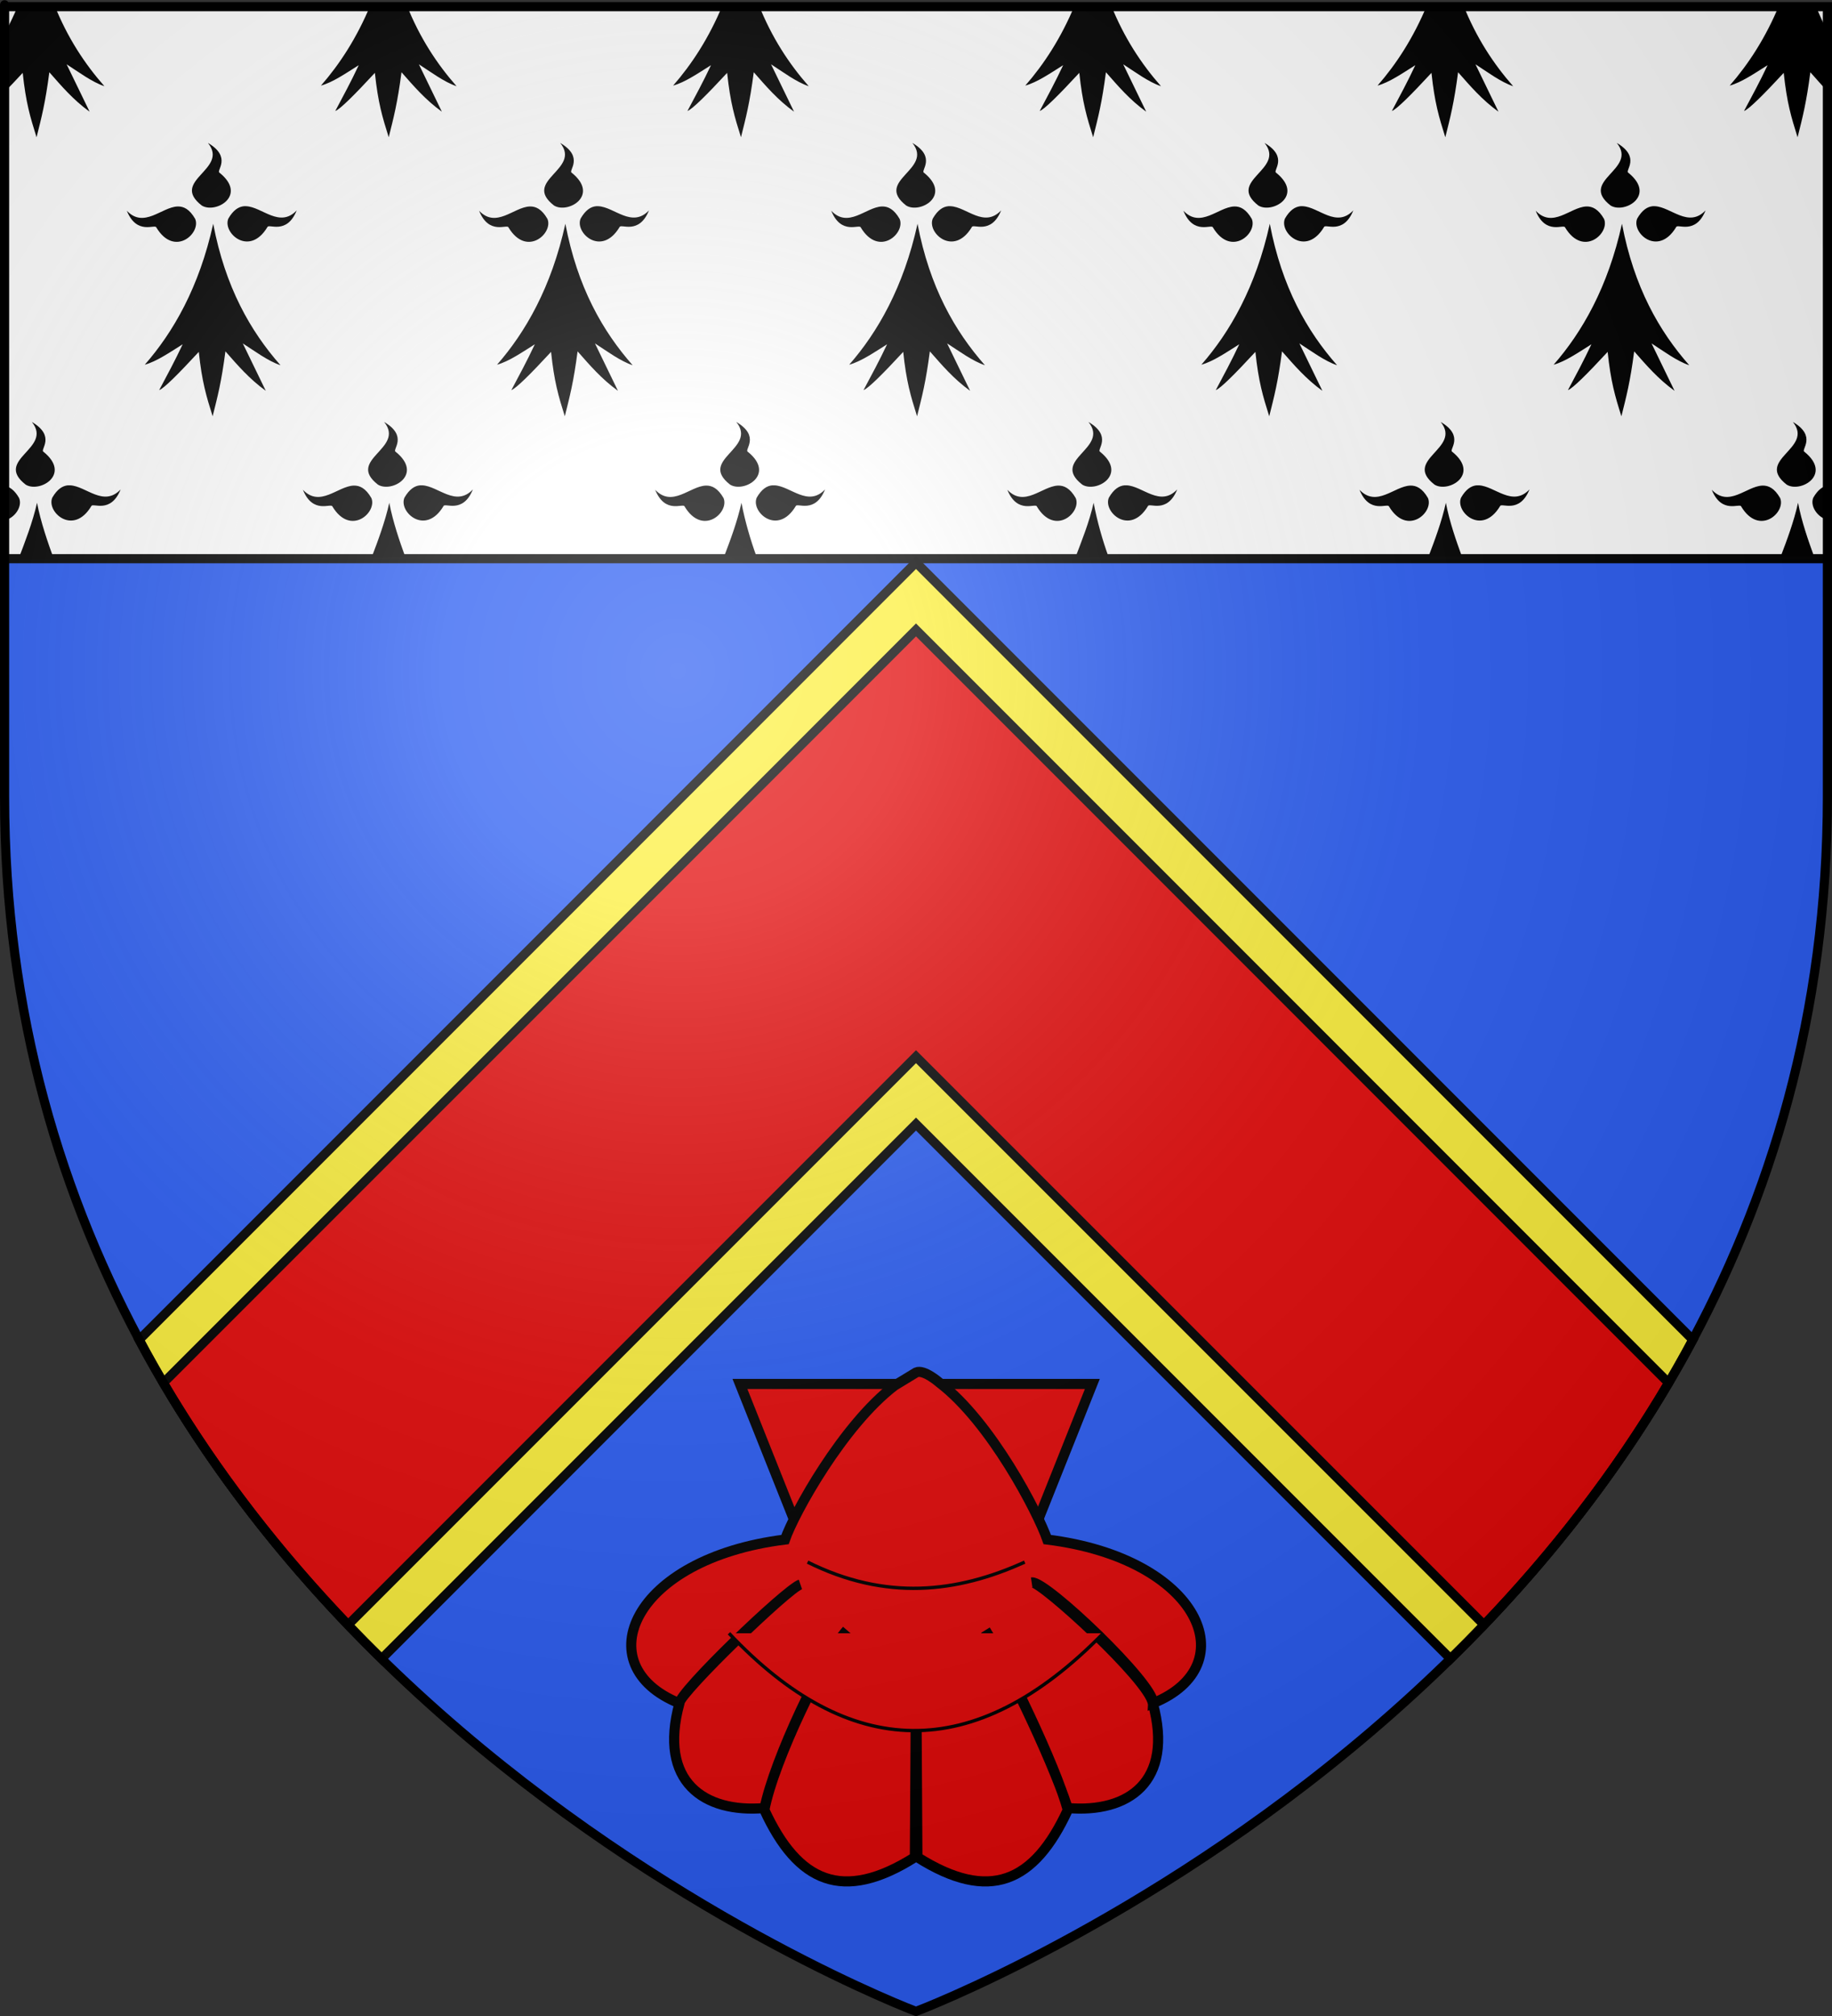 <?xml version="1.0" encoding="UTF-8" standalone="no"?>
<svg
   xmlns:dc="http://purl.org/dc/elements/1.1/"
   xmlns:cc="http://creativecommons.org/ns#"
   xmlns:rdf="http://www.w3.org/1999/02/22-rdf-syntax-ns#"
   xmlns:svg="http://www.w3.org/2000/svg"
   xmlns="http://www.w3.org/2000/svg"
   xmlns:xlink="http://www.w3.org/1999/xlink"
   xmlns:sodipodi="http://sodipodi.sourceforge.net/DTD/sodipodi-0.dtd"
   xmlns:inkscape="http://www.inkscape.org/namespaces/inkscape"
   height="660"
   width="600"
   version="1.0"
   id="svg2"
   sodipodi:version="0.32"
   inkscape:version="0.46"
   sodipodi:docname="Blason_ville_fr_Lauzach_(Morbihan).svg"
   sodipodi:docbase="L:\Héraldique"
   inkscape:export-filename="/Users/olivier/Desktop/Blason Rouge/Blason_Vide_3D.png"
   inkscape:export-xdpi="144"
   inkscape:export-ydpi="144"
   inkscape:output_extension="org.inkscape.output.svg.inkscape">
  <rect width="100%" height="100%" fill="#333333" stroke="none"/>
  <sodipodi:namedview
     inkscape:window-height="977"
     inkscape:window-width="1280"
     inkscape:pageshadow="2"
     inkscape:pageopacity="0.0"
     guidetolerance="10.0"
     gridtolerance="10.0"
     objecttolerance="10.0"
     borderopacity="1.0"
     bordercolor="#666666"
     pagecolor="#ffffff"
     id="base"
     showgrid="false"
     height="660px"
     inkscape:zoom="1.1621207"
     inkscape:cx="300.00013"
     inkscape:cy="330.00014"
     inkscape:window-x="-4"
     inkscape:window-y="-4"
     inkscape:current-layer="layer4"
     showguides="true"
     inkscape:guide-bbox="true"
     inkscape:object-nodes="true"
     inkscape:snap-global="true" />
  <desc
     id="desc4">Flag of Canton of Valais (Wallis)</desc>
  <defs
     id="defs6">
    <linearGradient
       id="linearGradient2893">
      <stop
         style="stop-color:white;stop-opacity:0.314;"
         offset="0"
         id="stop2895" />
      <stop
         id="stop2897"
         offset="0.19"
         style="stop-color:white;stop-opacity:0.251;" />
      <stop
         style="stop-color:#6b6b6b;stop-opacity:0.125;"
         offset="0.6"
         id="stop2901" />
      <stop
         style="stop-color:black;stop-opacity:0.125;"
         offset="1"
         id="stop2899" />
    </linearGradient>
    <radialGradient
       inkscape:collect="always"
       xlink:href="#linearGradient2893"
       id="radialGradient3163"
       gradientUnits="userSpaceOnUse"
       gradientTransform="matrix(1.353,0,0,1.349,-77.629,-85.747)"
       cx="221.445"
       cy="226.331"
       fx="221.445"
       fy="226.331"
       r="300" />
    <g
       id="s">
      <g
         id="c">
        <path
           transform="matrix(0.951,0.309,-0.309,0.951,0,-1)"
           d="M 0,0 L 0,1 L 0.5,1 L 0,0 z "
           id="t" />
        <use
           height="540"
           width="810"
           y="0"
           x="0"
           id="use2144"
           transform="scale(-1,1)"
           xlink:href="#t" />
      </g>
      <g
         id="a">
        <use
           height="540"
           width="810"
           y="0"
           x="0"
           id="use2147"
           transform="matrix(0.309,0.951,-0.951,0.309,0,0)"
           xlink:href="#c" />
        <use
           height="540"
           width="810"
           y="0"
           x="0"
           id="use2149"
           transform="matrix(-0.809,0.588,-0.588,-0.809,0,0)"
           xlink:href="#c" />
      </g>
      <use
         height="540"
         width="810"
         y="0"
         x="0"
         id="use2151"
         transform="scale(-1,1)"
         xlink:href="#a" />
    </g>
  </defs>
  <g
     inkscape:groupmode="layer"
     id="layer3"
     inkscape:label="Fond écu"
     style="display:inline">
    <g
       id="g21710"
       transform="translate(2.3841858e-7,-700.5)" />
    <rect
       y="1.486"
       x="1.5"
       height="181.42"
       width="597"
       id="rect12028"
       style="display:inline;fill:#ffffff;fill-opacity:1;stroke:none;stroke-width:2;stroke-miterlimit:4;stroke-dasharray:none;stroke-opacity:1" />
    <path
       sodipodi:nodetypes="ccccccccccccccccccccccccccccccccccccccccccccccccccccccccccccccccccccccccccccccccccccccccccccccccccccscccccscccccscccccscccccscccccccccccccccccccccccccccccccccccccccccccccccccccccccccccccccccccccccccccccccccccccccccccccccccccccccccccccscccccscccccscccccscccccscccccccccccccccccccccccccccccccccccccccscccccccccccccccccccc"
       id="path8822"
       style="display:inline;fill:#000000;fill-opacity:1;fill-rule:evenodd;stroke:none;stroke-width:2.031;stroke-linecap:round;stroke-linejoin:round;stroke-miterlimit:4;stroke-dasharray:none;stroke-opacity:1"
       d="M 6.032,1.479 C 4.63,4.876 3.107,8.05 1.5,11.022 L 1.5,21.766 C 1.721,21.626 1.936,21.475 2.156,21.337 C 1.94,21.799 1.717,22.228 1.5,22.68 L 1.5,30.109 C 3.274,28.297 5.201,26.271 7.439,23.852 C 8.473,33.657 9.882,38.29 11.971,44.939 C 13.634,38.301 14.84,33.739 16.16,23.651 C 20.136,28.162 23.969,32.697 29.35,36.567 L 21.817,21.051 C 25.718,23.545 30.058,26.832 34.195,28.223 C 27.814,20.986 22.078,12.355 17.754,1.479 L 6.032,1.479 z M 121.401,1.479 C 116.879,12.438 111.162,21.118 105.117,28.023 C 108.973,26.966 113.303,23.968 117.494,21.337 C 114.931,26.795 112.368,31.522 109.805,36.338 C 111.335,35.819 116.18,30.984 122.777,23.852 C 123.811,33.657 125.22,38.29 127.309,44.939 C 128.972,38.301 130.178,33.739 131.497,23.651 C 135.474,28.162 139.338,32.697 144.719,36.567 L 137.186,21.051 C 141.087,23.545 145.396,26.832 149.532,28.223 C 143.153,20.987 137.438,12.353 133.123,1.479 L 121.401,1.479 z M 236.739,1.479 C 232.216,12.438 226.5,21.118 220.454,28.023 C 224.311,26.966 228.672,23.968 232.863,21.337 C 230.3,26.795 227.706,31.522 225.143,36.338 C 226.673,35.819 231.549,30.984 238.146,23.852 C 239.18,33.657 240.589,38.29 242.678,44.939 C 244.341,38.301 245.547,33.739 246.866,23.651 C 250.843,28.162 254.676,32.697 260.057,36.567 L 252.524,21.051 C 256.424,23.545 260.734,26.832 264.87,28.223 C 258.491,20.987 252.776,12.353 248.46,1.479 L 236.739,1.479 z M 352.077,1.479 C 347.554,12.438 341.838,21.118 335.792,28.023 C 339.649,26.966 344.01,23.968 348.201,21.337 C 345.638,26.795 343.075,31.522 340.512,36.338 C 342.043,35.819 346.887,30.984 353.484,23.852 C 354.518,33.657 355.927,38.29 358.016,44.939 C 359.679,38.301 360.885,33.739 362.204,23.651 C 366.181,28.162 370.014,32.697 375.395,36.567 L 367.862,21.051 C 371.762,23.545 376.103,26.832 380.24,28.223 C 373.859,20.986 368.123,12.355 363.798,1.479 L 352.077,1.479 z M 467.446,1.479 C 462.924,12.438 457.207,21.118 451.161,28.023 C 455.018,26.966 459.348,23.968 463.539,21.337 C 460.976,26.795 458.413,31.522 455.85,36.338 C 457.38,35.819 462.225,30.984 468.822,23.852 C 469.856,33.657 471.265,38.29 473.354,44.939 C 475.017,38.301 476.222,33.739 477.542,23.651 C 481.519,28.162 485.383,32.697 490.764,36.567 L 483.231,21.051 C 487.131,23.545 491.441,26.832 495.577,28.223 C 489.198,20.987 483.483,12.353 479.168,1.479 L 467.446,1.479 z M 582.784,1.479 C 578.261,12.438 572.545,21.118 566.499,28.023 C 570.356,26.966 574.717,23.968 578.908,21.337 C 576.345,26.795 573.751,31.522 571.188,36.338 C 572.718,35.819 577.594,30.984 584.191,23.852 C 585.225,33.657 586.634,38.29 588.723,44.939 C 590.386,38.301 591.592,33.739 592.911,23.651 C 594.788,25.78 596.641,27.899 598.631,29.966 L 598.631,21.194 L 598.569,21.051 C 598.587,21.063 598.613,21.068 598.631,21.08 L 598.631,10.479 C 597.143,7.657 595.77,4.665 594.505,1.479 L 582.784,1.479 z M 68.108,46.796 C 75.153,55.533 55.456,59.013 66.077,67.283 C 70.606,70.091 81.186,64.01 71.891,56.539 C 70.689,55.9 76.071,51.482 68.108,46.796 z M 183.477,46.796 C 190.523,55.533 170.825,59.013 181.446,67.283 C 185.975,70.091 196.524,64.01 187.228,56.539 C 186.027,55.9 191.44,51.482 183.477,46.796 z M 298.815,46.796 C 305.86,55.533 286.163,59.013 296.784,67.283 C 301.313,70.091 311.893,64.01 302.598,56.539 C 301.396,55.9 306.777,51.482 298.815,46.796 z M 414.153,46.796 C 421.198,55.533 401.501,59.013 412.122,67.283 C 416.651,70.091 427.231,64.01 417.935,56.539 C 416.734,55.9 422.115,51.482 414.153,46.796 z M 529.522,46.796 C 536.567,55.533 516.87,59.013 527.491,67.283 C 532.02,70.091 542.569,64.01 533.273,56.539 C 532.072,55.9 537.485,51.482 529.522,46.796 z M 79.892,67.511 C 78.13,67.677 76.401,68.765 74.797,71.54 C 72.787,76.193 81.631,84.26 87.581,74.34 C 88.002,73.13 93.91,77.006 97.177,68.883 C 91.575,74.769 85.845,67.744 80.642,67.511 C 80.388,67.5 80.144,67.488 79.892,67.511 z M 195.23,67.511 C 193.468,67.677 191.77,68.765 190.167,71.54 C 188.156,76.193 196.969,84.26 202.919,74.34 C 203.34,73.13 209.279,77.006 212.546,68.883 C 206.944,74.769 201.182,67.744 195.98,67.511 C 195.726,67.5 195.482,67.488 195.23,67.511 z M 310.568,67.511 C 308.806,67.677 307.108,68.765 305.504,71.54 C 303.494,76.193 312.338,84.26 318.288,74.34 C 318.709,73.13 324.617,77.006 327.884,68.883 C 322.282,74.769 316.551,67.744 311.349,67.511 C 311.095,67.5 310.82,67.488 310.568,67.511 z M 425.937,67.511 C 424.175,67.677 422.445,68.765 420.842,71.54 C 418.832,76.193 427.676,84.26 433.626,74.34 C 434.047,73.13 439.955,77.006 443.222,68.883 C 437.62,74.769 431.889,67.744 426.687,67.511 C 426.433,67.5 426.189,67.488 425.937,67.511 z M 541.275,67.511 C 539.513,67.677 537.815,68.765 536.211,71.54 C 534.201,76.193 543.014,84.26 548.964,74.34 C 549.385,73.13 555.324,77.006 558.591,68.883 C 552.989,74.769 547.227,67.744 542.025,67.511 C 541.771,67.5 541.527,67.488 541.275,67.511 z M 58.106,67.597 C 52.904,67.83 47.142,74.883 41.54,68.997 C 44.807,77.121 50.778,73.244 51.198,74.455 C 57.149,84.375 65.93,76.307 63.92,71.654 C 62.088,68.483 60.142,67.506 58.106,67.597 z M 173.444,67.597 C 168.242,67.83 162.511,74.883 156.909,68.997 C 160.176,77.121 166.115,73.244 166.536,74.455 C 172.487,84.375 181.3,76.307 179.289,71.654 C 177.457,68.483 175.48,67.506 173.444,67.597 z M 288.782,67.597 C 283.58,67.83 277.849,74.883 272.247,68.997 C 275.514,77.121 281.484,73.244 281.905,74.455 C 287.856,84.375 296.637,76.307 294.627,71.654 C 292.795,68.483 290.817,67.506 288.782,67.597 z M 404.151,67.597 C 398.949,67.83 393.187,74.883 387.585,68.997 C 390.852,77.121 396.822,73.244 397.243,74.455 C 403.194,84.375 411.975,76.307 409.965,71.654 C 408.133,68.483 406.187,67.506 404.151,67.597 z M 519.489,67.597 C 514.287,67.83 508.556,74.883 502.954,68.997 C 506.221,77.121 512.16,73.244 512.581,74.455 C 518.532,84.375 527.345,76.307 525.334,71.654 C 523.502,68.483 521.525,67.506 519.489,67.597 z M 69.828,73.255 C 65.246,94.07 56.693,108.805 47.416,119.4 C 51.273,118.343 55.634,115.345 59.825,112.714 C 57.262,118.172 54.7,122.899 52.136,127.715 C 53.667,127.196 58.511,122.332 65.108,115.2 C 66.142,125.005 67.551,129.639 69.64,136.287 C 71.303,129.649 72.509,125.116 73.828,115.029 C 77.805,119.54 81.669,124.074 87.05,127.944 L 79.517,112.428 C 83.418,114.922 87.727,118.181 91.864,119.572 C 82.056,108.448 73.787,94.072 69.828,73.255 z M 185.165,73.255 C 180.584,94.07 172.062,108.805 162.785,119.4 C 166.642,118.343 170.972,115.345 175.163,112.714 C 172.6,118.172 170.037,122.899 167.474,127.715 C 169.004,127.196 173.881,122.332 180.477,115.2 C 181.511,125.005 182.889,129.639 184.978,136.287 C 186.641,129.649 187.846,125.116 189.166,115.029 C 193.143,119.54 197.007,124.074 202.388,127.944 L 194.855,112.428 C 198.756,114.922 203.065,118.181 207.202,119.572 C 197.394,108.448 189.125,94.072 185.165,73.255 z M 300.503,73.255 C 295.922,94.07 287.4,108.805 278.123,119.4 C 281.98,118.343 286.341,115.345 290.532,112.714 C 287.969,118.172 285.375,122.899 282.812,127.715 C 284.342,127.196 289.219,122.332 295.815,115.2 C 296.849,125.005 298.258,129.639 300.347,136.287 C 302.01,129.649 303.216,125.116 304.535,115.029 C 308.512,119.54 312.345,124.074 317.726,127.944 L 310.193,112.428 C 314.093,114.922 318.434,118.181 322.571,119.572 C 312.763,108.448 304.463,94.072 300.503,73.255 z M 415.872,73.255 C 411.291,94.07 402.738,108.805 393.461,119.4 C 397.318,118.343 401.679,115.345 405.87,112.714 C 403.307,118.172 400.744,122.899 398.181,127.715 C 399.712,127.196 404.556,122.332 411.153,115.2 C 412.187,125.005 413.596,129.639 415.685,136.287 C 417.348,129.649 418.553,125.116 419.873,115.029 C 423.85,119.54 427.714,124.074 433.095,127.944 L 425.562,112.428 C 429.463,114.922 433.772,118.181 437.908,119.572 C 428.101,108.448 419.832,94.072 415.872,73.255 z M 531.21,73.255 C 526.629,94.07 518.107,108.805 508.83,119.4 C 512.687,118.343 517.017,115.345 521.208,112.714 C 518.645,118.172 516.082,122.899 513.519,127.715 C 515.049,127.196 519.925,122.332 526.522,115.2 C 527.556,125.005 528.934,129.639 531.023,136.287 C 532.686,129.649 533.891,125.116 535.211,115.029 C 539.188,119.54 543.052,124.074 548.433,127.944 L 540.9,112.428 C 544.8,114.922 549.11,118.181 553.246,119.572 C 543.439,108.448 535.17,94.072 531.21,73.255 z M 10.44,138.144 C 17.484,146.882 -2.213,150.39 8.408,158.66 C 12.937,161.468 23.517,155.359 14.222,147.888 C 13.021,147.248 18.402,142.83 10.44,138.144 z M 125.809,138.144 C 132.853,146.882 113.156,150.39 123.777,158.66 C 128.306,161.468 138.855,155.359 129.559,147.888 C 128.358,147.248 133.771,142.83 125.809,138.144 z M 241.146,138.144 C 248.191,146.882 228.494,150.39 239.115,158.66 C 243.644,161.468 254.193,155.359 244.897,147.888 C 243.696,147.248 249.109,142.83 241.146,138.144 z M 356.484,138.144 C 363.529,146.882 343.832,150.39 354.453,158.66 C 358.982,161.468 369.562,155.359 360.266,147.888 C 359.065,147.248 364.447,142.83 356.484,138.144 z M 471.853,138.144 C 478.898,146.882 459.201,150.39 469.822,158.66 C 474.351,161.468 484.9,155.359 475.604,147.888 C 474.403,147.248 479.816,142.83 471.853,138.144 z M 587.191,138.144 C 594.236,146.882 574.539,150.39 585.16,158.66 C 589.689,161.468 600.238,155.359 590.942,147.888 C 589.741,147.248 595.153,142.83 587.191,138.144 z M 22.223,158.888 C 20.461,159.055 18.732,160.142 17.128,162.917 C 15.118,167.57 23.962,175.609 29.913,165.689 C 30.334,164.478 36.241,168.355 39.508,160.231 C 33.906,166.117 28.176,159.121 22.974,158.888 C 22.719,158.877 22.475,158.865 22.223,158.888 z M 137.561,158.888 C 135.799,159.055 134.07,160.142 132.466,162.917 C 130.456,167.57 139.3,175.609 145.25,165.689 C 145.671,164.478 151.61,168.355 154.877,160.231 C 149.275,166.117 143.513,159.121 138.311,158.888 C 138.057,158.877 137.813,158.865 137.561,158.888 z M 252.899,158.888 C 251.137,159.055 249.439,160.142 247.835,162.917 C 245.825,167.57 254.669,175.609 260.619,165.689 C 261.04,164.478 266.948,168.355 270.215,160.231 C 264.613,166.117 258.883,159.121 253.68,158.888 C 253.426,158.877 253.151,158.865 252.899,158.888 z M 368.268,158.888 C 366.506,159.055 364.777,160.142 363.173,162.917 C 361.163,167.57 370.007,175.609 375.957,165.689 C 376.378,164.478 382.286,168.355 385.553,160.231 C 379.951,166.117 374.221,159.121 369.018,158.888 C 368.764,158.877 368.52,158.865 368.268,158.888 z M 483.606,158.888 C 481.844,159.055 480.114,160.142 478.511,162.917 C 476.501,167.57 485.345,175.609 491.295,165.689 C 491.716,164.478 497.655,168.355 500.922,160.231 C 495.32,166.117 489.558,159.121 484.356,158.888 C 484.102,158.877 483.858,158.865 483.606,158.888 z M 598.631,158.946 C 596.981,159.208 595.388,160.308 593.88,162.917 C 592.718,165.606 595.196,169.401 598.631,170.232 L 598.631,158.946 z M 115.775,158.974 C 110.573,159.207 104.811,166.232 99.209,160.346 C 102.476,168.469 108.446,164.593 108.867,165.803 C 114.818,175.723 123.631,167.684 121.62,163.032 C 119.788,159.86 117.811,158.883 115.775,158.974 z M 231.113,158.974 C 225.911,159.207 220.18,166.232 214.578,160.346 C 217.845,168.469 223.784,164.593 224.205,165.803 C 230.156,175.723 238.969,167.684 236.958,163.032 C 235.126,159.86 233.149,158.883 231.113,158.974 z M 346.451,158.974 C 341.249,159.207 335.518,166.232 329.916,160.346 C 333.183,168.469 339.153,164.593 339.574,165.803 C 345.525,175.723 354.306,167.684 352.296,163.032 C 350.464,159.86 348.486,158.883 346.451,158.974 z M 461.82,158.974 C 456.618,159.207 450.856,166.232 445.254,160.346 C 448.521,168.469 454.491,164.593 454.912,165.803 C 460.863,175.723 469.676,167.684 467.665,163.032 C 465.833,159.86 463.856,158.883 461.82,158.974 z M 577.158,158.974 C 571.956,159.207 566.225,166.232 560.623,160.346 C 563.89,168.469 569.829,164.593 570.25,165.803 C 576.2,175.723 585.013,167.684 583.003,163.032 C 581.171,159.86 579.193,158.883 577.158,158.974 z M 1.5,159.06 L 1.5,170.375 C 4.945,169.571 7.419,165.734 6.251,163.032 C 4.753,160.439 3.145,159.335 1.5,159.06 z M 12.127,164.603 C 10.765,170.793 8.067,177.735 6.092,182.9 L 17.595,182.9 C 15.715,177.746 13.309,170.816 12.127,164.603 z M 127.496,164.603 C 126.156,170.691 123.76,177.115 121.802,182.239 C 121.769,182.325 121.736,182.41 121.704,182.495 L 132.77,182.414 C 130.895,177.261 128.678,170.816 127.496,164.603 z M 242.834,164.603 C 241.472,170.793 239.098,177.087 237.123,182.252 L 247.784,182.252 C 245.909,177.099 244.016,170.816 242.834,164.603 z M 358.172,164.603 C 356.81,170.793 354.168,177.355 352.192,182.52 L 354.462,182.52 L 363.059,182.291 C 361.179,177.138 359.354,170.816 358.172,164.603 z M 473.541,164.603 C 472.179,170.793 469.805,177.087 467.83,182.252 L 478.815,182.252 C 476.94,177.099 474.723,170.816 473.541,164.603 z M 588.879,164.603 C 587.517,170.793 585.143,177.087 583.168,182.252 L 594.153,182.252 C 592.277,177.099 590.061,170.816 588.879,164.603 z" />
    <path
       id="path2855"
       d="M 1.5,182.906 L 1.5,260.719 C 1.5,546.17 300,658.5 300,658.5 C 300,658.5 598.5,546.17 598.5,260.719 L 598.5,182.906 L 300,182.906 L 1.5,182.906 z"
       style="display:inline;fill:#2b5df2;fill-opacity:1;fill-rule:evenodd;stroke:none;stroke-width:1px;stroke-linecap:butt;stroke-linejoin:miter;stroke-opacity:1" />
    <path
       style="display:inline;fill:#fcef3c;fill-opacity:1;fill-rule:evenodd;stroke:#000000;stroke-width:3;stroke-linecap:butt;stroke-linejoin:miter;stroke-miterlimit:4;stroke-dasharray:none;stroke-opacity:1"
       d="M 300 184.156 L 208.094 276.094 L 45.562 438.625 C 67.466 479.614 95.543 514.238 124.969 543.062 L 300 368 L 475.062 543.062 C 504.482 514.241 532.538 479.606 554.438 438.625 L 391.938 276.094 L 300 184.156 z "
       id="path16761" />
    <path
       style="display:inline;fill:#e20909;fill-opacity:1;fill-rule:evenodd;stroke:#000000;stroke-width:3;stroke-linecap:butt;stroke-linejoin:miter;stroke-miterlimit:4;stroke-dasharray:none;stroke-opacity:1"
       d="M 300 206.219 L 230.156 276.094 L 86.781 419.438 L 53.5 452.719 C 71.138 482.668 92.018 508.977 114 531.938 L 135.375 510.562 L 300 345.938 L 464.625 510.531 L 486.031 531.938 C 508.004 508.985 528.836 482.656 546.469 452.719 L 513.188 419.438 L 369.875 276.094 L 300 206.219 z "
       id="path5944" />
  </g>
  <g
     inkscape:groupmode="layer"
     id="layer4"
     inkscape:label="Meubles"
     style="display:inline">
    <g
       style="display:inline"
       id="g14380"
       transform="matrix(1.406,0,0,1.406,1702.83,166.944)" />
    <g
       style="display:inline"
       id="g14382"
       transform="matrix(1.406,0,0,1.406,1702.83,166.944)" />
    <g
       style="display:inline"
       id="g14384"
       transform="matrix(1.406,0,0,1.406,1782.183,59.169)">
      <g
         id="g5818"
         transform="translate(873,-55.32)" />
      <g
         id="g5820"
         transform="translate(873,-55.32)" />
      <g
         id="g5822"
         transform="translate(873,-55.32)" />
    </g>
    <g
       style="display:inline"
       id="layer5"
       transform="matrix(1.406,0,0,1.406,1782.183,59.169)">
      <g
         style="display:inline"
         id="g5438"
         transform="translate(-582.739,640.167)" />
      <g
         style="display:inline"
         id="g5440"
         transform="translate(-526.311,563.527)" />
      <g
         id="g5559"
         transform="translate(-526.311,563.527)" />
      <g
         style="display:inline"
         id="g5561"
         transform="translate(-526.311,563.527)" />
    </g>
    <g
       style="display:inline"
       id="layer6"
       transform="matrix(1.406,0,0,1.406,1782.183,59.169)" />
    <g
       transform="translate(339.632,-313.722)"
       style="display:inline"
       inkscape:label="Meubles"
       id="g3772" />
    <g
       id="g3631"
       inkscape:label="Meubles"
       transform="translate(1397.505,-700.558)" />
    <g
       id="g3633"
       inkscape:label="Reflet final"
       transform="translate(1397.505,-700.558)" />
    <g
       id="g3635"
       inkscape:label="Contour final"
       transform="translate(1397.505,-700.558)" />
    <g
       transform="translate(1400,-700.001)"
       inkscape:label="Meubles"
       id="g4439" />
    <g
       transform="translate(700,-700.001)"
       style="display:inline"
       inkscape:label="Meubles"
       id="g5403" />
    <g
       transform="translate(700,-700.001)"
       inkscape:label="Meubles"
       id="g13371" />
    <rect
       style="opacity:0.99;fill:#000000;fill-opacity:1;stroke:none;stroke-width:3;stroke-miterlimit:4;stroke-dasharray:none;stroke-opacity:1"
       id="rect5075"
       width="597"
       height="3"
       x="1.5"
       y="181.406" />
    <g
       id="g5165"
       inkscape:label="Calque 1"
       transform="matrix(1.103,0,0,1.103,203.449,444.63)"
       style="fill:#e20909">
      <g
         transform="translate(-191.362,-117.094)"
         id="g7233"
         style="fill:#e20909">
        <path
           style="fill:#e20909;fill-opacity:1;fill-rule:evenodd;stroke:#000000;stroke-width:3;stroke-linecap:butt;stroke-linejoin:miter;stroke-miterlimit:4;stroke-dasharray:none;stroke-opacity:1"
           d="M 226.616,124.75 L 278.923,256.005 L 331.259,124.75 L 278.923,124.75 L 226.616,124.75 z"
           id="path1900"
           sodipodi:nodetypes="ccccc" />
        <path
           style="fill:#e20909;fill-opacity:1;fill-rule:evenodd;stroke:#000000;stroke-width:3;stroke-linecap:butt;stroke-linejoin:miter;stroke-miterlimit:4;stroke-dasharray:none;stroke-opacity:1"
           d="M 272.562,125.219 C 257.197,136.913 242.734,163.061 240,170.938 C 194.611,176.569 180.99,208.311 208.562,219.5 C 209.216,215.963 240.847,185.424 244.541,184.276 C 240.137,185.905 208.496,216.309 208.656,219.562 C 202.325,242.827 215.951,252.178 233.938,250.625 C 236.839,236.215 251.456,205.453 258.347,197.83 C 251.61,206.012 236.699,236.407 233.875,251.188 C 243.812,272.711 257.138,278.748 278.562,265.219 L 278.938,203.229 L 279.312,265.219 C 300.737,278.748 314.032,272.711 323.969,251.188 C 320.377,237.942 305.551,207.44 299.528,197.83 C 304.282,205.621 318.751,234.608 323.938,250.625 C 341.924,252.178 355.55,242.827 349.219,219.562 C 348.195,212.565 315.921,183.163 313.303,183.657 C 317.501,183.198 349.647,213.857 349.312,219.5 C 376.885,208.311 363.264,176.569 317.875,170.938 C 315.141,163.061 301.234,136.079 285.868,124.385 C 285.868,124.385 281.226,120.287 278.938,121.344 L 272.562,125.219 z"
           id="path2792"
           sodipodi:nodetypes="ccccccccccccccccccccc" />
        <path
           style="fill:#e20909;fill-rule:evenodd;stroke:#000000;stroke-width:1;stroke-linecap:butt;stroke-linejoin:miter;stroke-miterlimit:4;stroke-dasharray:none;stroke-opacity:1"
           d="M 246.705,177.634 C 269.839,189.152 290.992,186.806 311.17,177.634"
           id="path3686"
           sodipodi:nodetypes="cc" />
        <path
           style="fill:#e20909;fill-rule:evenodd;stroke:#000000;stroke-width:1;stroke-linecap:butt;stroke-linejoin:miter;stroke-miterlimit:4;stroke-dasharray:none;stroke-opacity:1"
           d="M 223.364,198.752 C 258.931,236.443 295.98,238.098 334.511,198.752"
           id="path4573"
           sodipodi:nodetypes="cc" />
      </g>
    </g>
  </g>
  <g
     inkscape:groupmode="layer"
     id="layer2"
     inkscape:label="Reflet final"
     sodipodi:insensitive="true"
     style="display:inline">
    <path
       sodipodi:nodetypes="cccccc"
       d="M 300,658.5 C 300,658.5 598.5,546.18 598.5,260.728 C 598.5,-24.723 598.5,2.176 598.5,2.176 L 1.5,2.176 L 1.5,260.728 C 1.5,546.18 300,658.5 300,658.5 z"
       style="opacity:1;fill:url(#radialGradient3163);fill-opacity:1;fill-rule:evenodd;stroke:none;stroke-width:1px;stroke-linecap:butt;stroke-linejoin:miter;stroke-opacity:1"
       id="path2875"
       inkscape:export-xdpi="144"
       inkscape:export-ydpi="144" />
  </g>
  <g
     inkscape:groupmode="layer"
     id="layer1"
     inkscape:label="Contour final"
     style="display:inline"
     sodipodi:insensitive="true">
    <path
       sodipodi:nodetypes="cccccc"
       d="M 300,658.5 C 300,658.5 1.5,546.18 1.5,260.728 C 1.5,-24.723 1.5,2.176 1.5,2.176 L 598.5,2.176 L 598.5,260.728 C 598.5,546.18 300,658.5 300,658.5 z"
       style="opacity:1;fill:none;fill-opacity:1;fill-rule:evenodd;stroke:#000000;stroke-width:3;stroke-linecap:butt;stroke-linejoin:miter;stroke-miterlimit:4;stroke-dasharray:none;stroke-opacity:1"
       id="path1411"
       inkscape:export-xdpi="144"
       inkscape:export-ydpi="144" />
  </g>
</svg>
